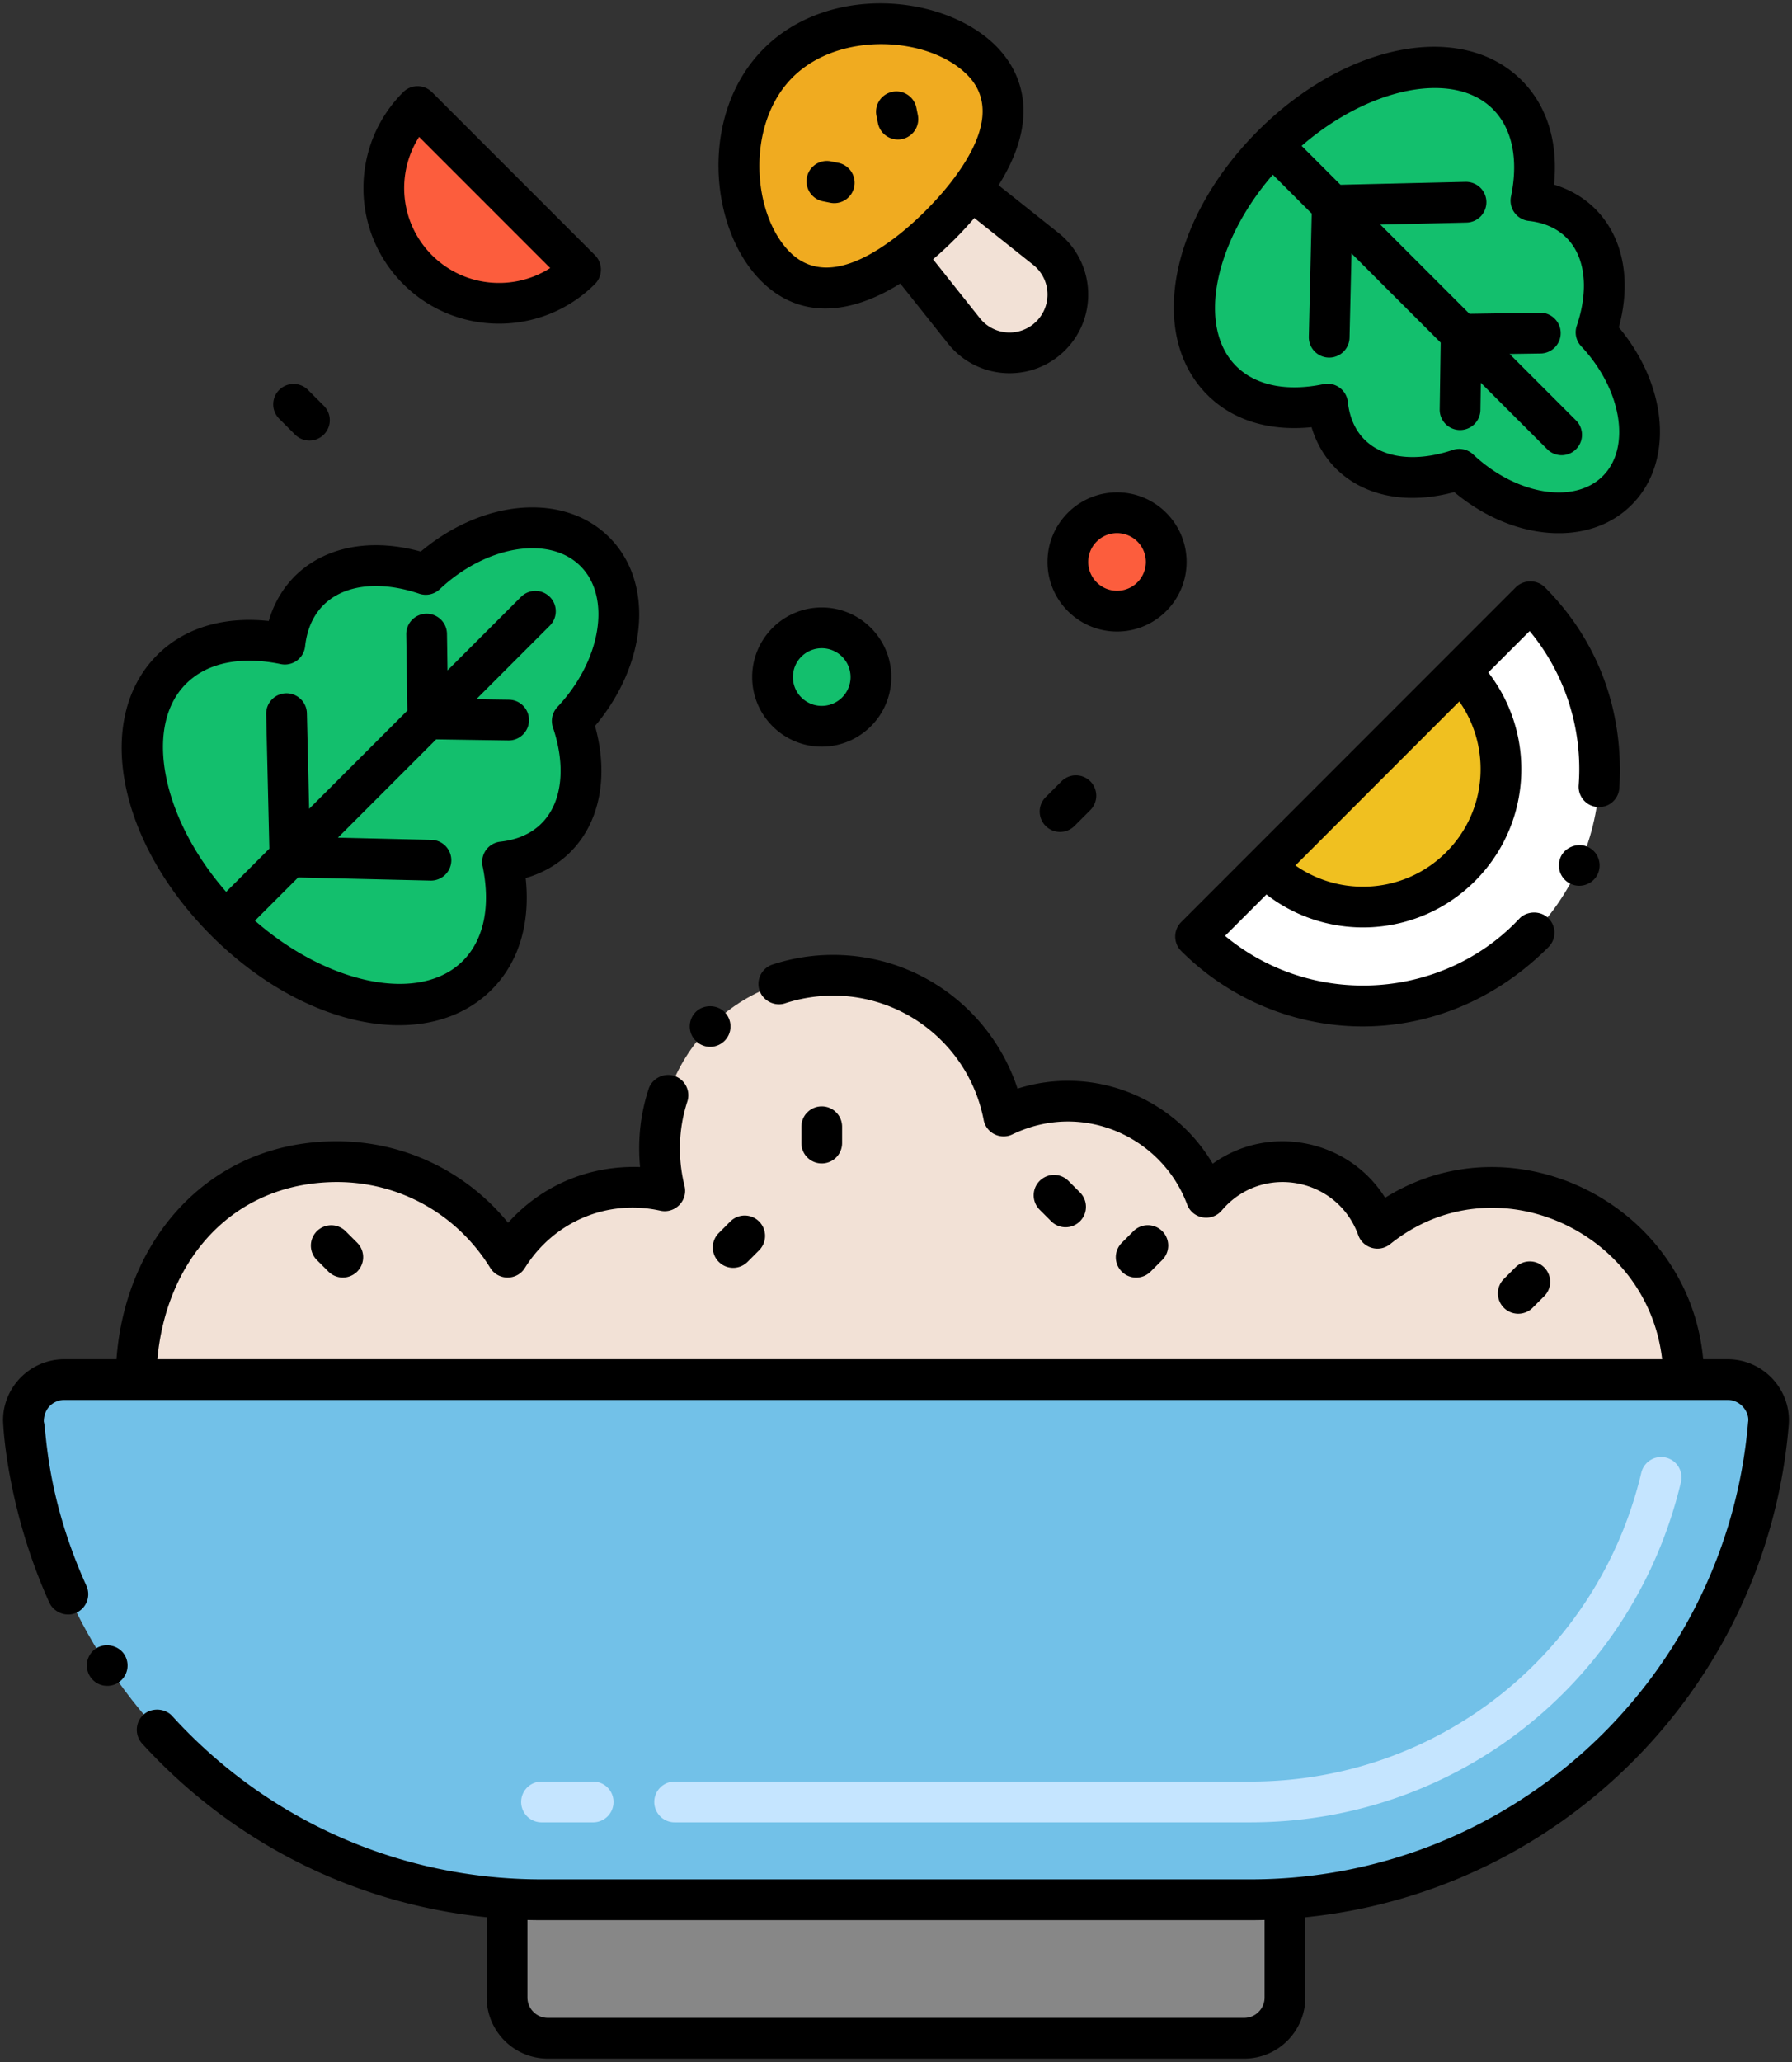 <svg xmlns="http://www.w3.org/2000/svg" width="440" height="506"><rect width="100%" height="100%" fill="#333333" stroke="none"/><g fill="none"><path fill="#878787" d="M315.502 465.908v24.26c0 5.522-4.478 10-10 10h-171c-5.522 0-10-4.478-10-10v-24.26c2.8.18 5.62.28 8.46.28h174.08c2.84 0 5.66-.1 8.46-.28z"/><path fill="#13BF6D" d="M325.968 99.166c1.642 14.892 15.382 21.728 32.32 15.99 12.602 11.864 29.746 14.25 38.798 5.198 9.052-9.052 6.666-26.196-5.198-38.798 5.778-17.058-1.212-30.69-15.99-32.32 2.15-10.328.392-19.794-5.802-25.99-12.508-12.508-38.344-6.952-57.706 12.41-19.362 19.362-24.918 45.198-12.41 57.706 6.194 6.198 15.66 7.956 25.988 5.804zM123.386 211.512c15.94-1.758 23.258-16.464 17.116-34.594 12.7-13.49 15.254-31.84 5.564-41.528-9.69-9.69-28.038-7.136-41.528 5.564-18.258-6.186-32.85 1.296-34.594 17.116-11.056-2.302-21.188-.42-27.82 6.21-13.388 13.388-7.442 41.042 13.284 61.768s48.38 26.672 61.768 13.284c6.63-6.632 8.512-16.764 6.21-27.82z"/><path fill="#FC5D3D" d="M102.53 66.158c11.05 11.05 28.964 11.05 40.014 0L102.53 26.144c-11.05 11.05-11.05 28.964 0 40.014z"/><circle cx="201.748" cy="166.047" r="12.076" fill="#13BF6D" transform="rotate(-13.3 201.748 166.047)"/><circle cx="274.229" cy="137.787" r="12.076" fill="#FC5D3D" transform="rotate(-13.3 274.23 137.787)"/><path fill="#F0AB20" d="M191.066 15.462c-13.962 13.962-11.462 39.128-.664 49.926 8.57 8.57 20.242 5.914 31.678-2.552 5.794-4.262 12.094-10.56 16.36-16.36 8.466-11.436 11.124-23.106 2.552-31.678-10.8-10.798-35.964-13.298-49.926.664z"/><path fill="#F2E1D6" d="M258.002 82.398c-6.044 6.044-16.008 5.484-21.336-1.224l-14.588-18.34c5.794-4.262 12.094-10.56 16.36-16.36l18.34 14.588c6.708 5.328 7.268 15.292 1.224 21.336z"/><path fill="#FFF" d="M375.754 147.622c22.708 22.708 22.682 59.516 0 82.198-22.708 22.708-59.49 22.708-82.198 0l17.14-17.14 47.918-47.918 17.14-17.14z"/><path fill="#F0C020" d="M358.614 164.762c13.238 13.238 13.222 34.696 0 47.918-13.238 13.238-34.68 13.238-47.918 0l47.918-47.918z"/><path fill="#F0C020" d="M358.614 164.762c13.238 13.238 13.222 34.696 0 47.918-13.238 13.238-34.68 13.238-47.918 0l47.918-47.918z"/><path fill="#F2E1D6" d="M413.422 338.548h-380c0-27.22 17.58-53.48 49.3-53.48 17.74 0 33.24 9.38 41.92 23.44 8-12.86 23.2-19.68 38.58-16.3-6.74-27.32 14.04-52.88 41.36-52.88 20.78 0 38.06 14.88 41.84 34.54 19.36-9.38 42.3.02 49.74 19.94 12.26-14.5 35.62-10.28 42.04 7.6 30-24.18 75.22-1.8 75.22 37.14z"/><path fill="#72C1E8" d="M424.222 338.548H15.782c-5.84 0-10.48 5-9.98 10.82 5.24 62.66 55.74 112.42 118.7 116.54 2.8.18 5.62.28 8.46.28h174.08c2.84 0 5.66-.1 8.46-.28 62.778-4.096 113.422-53.704 118.7-116.52.5-5.82-4.12-10.84-9.98-10.84z"/><path fill="#C5E5FF" d="M307.042 447.188H165.648a5 5 0 01-5-5 5 5 0 015-5h141.394c45.882 0 85.342-31.168 95.958-75.796a4.999 4.999 0 016.022-3.708 4.998 4.998 0 013.708 6.022c-11.694 49.152-55.156 83.482-105.688 83.482zm-161.394 0H132.96a5 5 0 01-5-5 5 5 0 015-5h12.686a5 5 0 015 5c0 2.762-2.236 5-4.998 5z"/><path fill="#000" d="M397.486 80.336c4.64-17.126-2.366-30.93-15.922-35.03 1.056-10.386-1.69-19.348-7.934-25.594-14.682-14.68-43.138-9.23-64.778 12.412-21.642 21.64-27.094 50.094-12.41 64.776 6.244 6.246 15.21 8.988 25.592 7.934 4.118 13.626 17.98 20.542 35.034 15.92 14.434 12.06 33.122 13.572 43.552 3.136 10.434-10.432 8.926-29.114-3.134-43.554zm-3.936 36.484c-7.006 7.008-21.286 4.628-31.834-5.304a4.997 4.997 0 00-5.032-1.094c-12.402 4.202-24.338.992-25.746-11.802-.33-2.964-3.144-4.948-5.99-4.346-9.06 1.884-16.682.312-21.436-4.444-9.636-9.636-5.378-30.364 9.01-46.964l9.552 9.552-.71 30.214a4.999 4.999 0 005 5.118 4.998 4.998 0 004.996-4.882l.486-20.676L353.74 84.08l-.244 16.378a5 5 0 0010 .148l.1-6.672 16.304 16.304a4.996 4.996 0 007.07 0 4.996 4.996 0 000-7.07l-16.306-16.306 7.616-.114a5.001 5.001 0 004.926-5.074c-.044-2.898-2.518-5.024-5.074-4.924l-17.322.258-21.89-21.89 21.162-.498a4.997 4.997 0 004.88-5.116c-.062-2.76-2.344-4.916-5.116-4.882l-30.702.722-9.552-9.552c16.6-14.388 37.33-18.648 46.966-9.01 4.754 4.754 6.33 12.366 4.444 21.436a5.001 5.001 0 004.346 5.99c12.324 1.36 16.216 12.722 11.802 25.746a5.002 5.002 0 001.096 5.032c9.932 10.548 12.31 24.828 5.304 31.834zM120.71 242.868c6.666-6.664 9.562-16.264 8.36-27.398 14.716-4.284 22.03-19.16 17.036-37.328 12.9-15.334 14.566-35.216 3.496-46.286s-30.95-9.406-46.288 3.496c-18.31-5.038-33.076 2.45-37.328 17.036-11.13-1.2-20.736 1.696-27.398 8.36-15.576 15.576-9.742 45.814 13.284 68.838 23.018 23.016 53.258 28.862 68.838 13.282zm-75.05-75.052c5.96-5.962 15.046-6.564 23.264-4.85a5.004 5.004 0 005.99-4.348c1.526-13.842 14.4-17.544 28.02-12.928a5.009 5.009 0 005.032-1.094c11.43-10.758 26.934-13.3 34.566-5.67 7.632 7.632 5.088 23.138-5.67 34.566a5 5 0 00-1.094 5.032c4.562 13.468 1.022 26.48-12.928 28.02a5.003 5.003 0 00-4.348 5.99c2.046 9.828.324 18.09-4.85 23.264-10.498 10.498-33.086 5.852-51.042-9.868l10.604-10.604c.12.002 32.49.766 32.61.766a5.002 5.002 0 004.998-4.882 5.003 5.003 0 00-4.882-5.116l-22.952-.54 24.118-24.118 17.756.264a5 5 0 00.074-10l-7.974-.118 18.042-18.042a4.996 4.996 0 000-7.07 4.996 4.996 0 00-7.07 0l-18.042 18.042-.134-8.984a4.999 4.999 0 00-4.998-4.926h-.076a4.998 4.998 0 00-4.924 5.074l.278 18.69-24.122 24.114-.552-23.472c-.066-2.76-2.378-4.922-5.116-4.882a5.003 5.003 0 00-4.882 5.116l.776 33.012-10.604 10.604c-15.718-17.954-20.366-40.544-9.868-51.042zM98.996 22.608c-13.012 13.01-13.014 34.072 0 47.084 12.98 12.98 34.1 12.982 47.084 0a5 5 0 000-7.072l-40.014-40.01a5 5 0 00-7.07-.002zm7.07 40.016c-7.988-7.99-8.864-20.148-3.158-29.03l32.182 32.182c-9.01 5.766-21.156 4.714-29.024-3.152zm78.622 103.524c0 9.416 7.662 17.078 17.078 17.078s17.078-7.662 17.078-17.078-7.662-17.078-17.078-17.078-17.078 7.662-17.078 17.078zm24.154 0a7.086 7.086 0 01-7.078 7.078 7.085 7.085 0 01-7.078-7.078 7.085 7.085 0 017.078-7.078 7.086 7.086 0 017.078 7.078zm82.508-28.25c0-9.416-7.662-17.078-17.078-17.078s-17.076 7.662-17.076 17.078 7.66 17.078 17.076 17.078 17.078-7.662 17.078-17.078zm-24.154 0c0-3.902 3.174-7.078 7.076-7.078a7.086 7.086 0 017.078 7.078 7.086 7.086 0 01-7.078 7.078c-3.902 0-7.076-3.176-7.076-7.078zM232.75 84.284c7.18 9.04 20.628 9.81 28.788 1.652 8.156-8.158 7.38-21.614-1.646-28.784l-14.704-11.696c11.188-17.786 4.578-28.95-.662-34.192-12.664-12.666-40.982-15.352-56.996.664-15.97 15.97-13.422 44.238-.664 56.996 9.824 9.828 22.468 8.014 34.182.65l11.702 14.71zm21.716-5.42a9.306 9.306 0 01-13.888-.802l-11.474-14.428A93.749 93.749 0 00239.236 53.5l14.432 11.48a9.304 9.304 0 01.798 13.884zm-60.53-17.012c-9.298-9.298-10.85-31.34.664-42.856 11.458-11.456 33.436-10.08 42.854-.664 5.946 5.948 4.926 14.414-3.044 25.178-3.944 5.362-9.95 11.364-15.306 15.304-10.752 7.962-19.22 8.984-25.168 3.038z"/><path fill="#000" d="M205.826 39.958l-1.808-.364a4.998 4.998 0 00-5.888 3.916 5.002 5.002 0 003.916 5.888l1.808.364a5.002 5.002 0 005.888-3.916 5.003 5.003 0 00-3.916-5.888zm15.624-5.82a5 5 0 003.916-5.888l-.364-1.808a4.995 4.995 0 00-5.888-3.916 5 5 0 00-3.916 5.888l.364 1.808a5 5 0 005.888 3.916zm42.306 168.608l3.948-3.948a4.996 4.996 0 000-7.07 4.996 4.996 0 00-7.07 0l-3.948 3.948a5 5 0 007.07 7.07zM68.492 102.696l3.948 3.948a4.996 4.996 0 007.07 0 4.996 4.996 0 000-7.07l-3.948-3.948a5 5 0 00-7.07 7.07zM397.6 193.44c1.23-19.508-5.634-36.692-18.32-49.36-1.878-1.88-5.16-1.88-7.06 0l-82.2 82.2c-1.948 1.95-1.95 5.132 0 7.08 23.48 23.48 63.098 26.23 90.26-1.02 1.92-2 1.84-5.18-.16-7.08-1.92-1.84-5.218-1.76-7.058.16-18.706 19.94-50.682 22.166-72.262 4.24l10.156-10.158c15.5 11.946 37.42 10.486 51.194-3.286 13.948-13.946 15.148-35.864 3.282-51.204l10.15-10.152c8.46 10.182 13.09 23.686 12.04 37.82a4.994 4.994 0 004.622 5.36 4.986 4.986 0 005.356-4.6zm-39.29-21.304c7.84 11.138 6.948 26.83-3.232 37.006-10.054 10.056-25.734 11.132-37 3.234 34.728-34.738 26.436-26.444 40.232-40.24z"/><path fill="#000" d="M389.798 207.8c-2.458-1.1-5.52.08-6.6 2.52-1.14 2.62.068 5.514 2.52 6.6 2.486 1.128 5.492.018 6.622-2.52 1.048-2.37.118-5.424-2.542-6.6zM12.12 393.28c1.1 2.42 4.16 3.6 6.62 2.48a5.01 5.01 0 002.48-6.62c-9.996-22.042-9.804-38.26-10.46-40.26 0-3.364 2.408-5.322 5.02-5.34h408.44c3.342.024 5.404 3.182 5 5.44-5.3 62.956-58.088 112.2-122.18 112.2H132.96c-34.954 0-67.444-14.574-90.68-40.08-1.78-1.96-5.1-2.1-7.06-.32a5.016 5.016 0 00-.34 7.06c.02 0 .02.02.02.02 21.268 23.332 50.836 39.216 84.602 42.62v19.69c0 8.272 6.728 15 15 15h171c8.272 0 15-6.728 15-15v-19.682c63.312-6.414 113.366-57.172 118.678-120.666.774-8.7-6.16-16.258-14.96-16.28h-6.032c-3.502-38.004-46.422-59.47-78.088-39.62-8.884-14.242-28.402-18.35-42.34-8.36-9.644-16.41-29.574-24.264-47.92-18.42-6.194-18.902-23.888-32.778-45.26-32.82-5.1 0-10.12.8-14.92 2.38-2.62.88-4.04 3.7-3.18 6.32.84 2.56 3.72 4.04 6.3 3.18a37.97 37.97 0 0111.82-1.88c17.98 0 33.52 12.82 36.92 30.5.596 3.2 4.142 4.988 7.08 3.54 17.272-8.316 36.698.644 42.88 17.2 1.34 3.594 6.032 4.38 8.5 1.48 9.87-11.64 28.414-8.104 33.52 6.06 1.102 3.112 5.048 4.416 7.84 2.2 25.572-20.558 63.198-3.25 66.77 28.24H38.65c2.084-23.734 17.992-43.402 44.07-43.48 15.42 0 29.5 7.88 37.66 21.08 1.948 3.136 6.536 3.16 8.5 0 7.138-11.438 20.334-16.924 33.26-14.04 3.558.772 6.82-2.426 5.94-6.08-1.666-6.704-1.56-13.754.68-20.7.876-2.67-.624-5.48-3.2-6.3-2.58-.86-5.46.64-6.3 3.2-2.056 6.3-2.7 12.64-2.1 19.16-13.128-.448-24.57 4.926-32.4 13.68-10.36-12.7-25.68-20-42.04-20h-.14c-30.944 0-51.81 23.764-53.97 53.48H15.78c-8.888.02-15.778 7.714-14.96 16.3 0-.002.894 20.452 11.3 43.438zm298.382 96.888c0 2.756-2.242 5-5 5h-171c-2.756 0-5-2.244-5-5v-19.026c1.17.032 2.326.046 3.46.046h174.08c1.134 0 2.29-.016 3.46-.046v19.026z"/><path fill="#000" d="M23.58 404.52a4.987 4.987 0 00-1.42 6.94c1.522 2.312 4.64 2.92 6.92 1.42a4.998 4.998 0 001.42-6.92c-1.46-2.24-4.68-2.9-6.92-1.44zM177.9 248.34c-1.9-1.9-5.2-1.88-7.08 0-1.94 1.96-1.94 5.14.02 7.08a4.996 4.996 0 007.08-.02c1.94-1.94 1.92-5.12-.02-7.06zm28.866 32.16v-4.006a5 5 0 00-5-5 5 5 0 00-5 5v4.006a5 5 0 005 5 5 5 0 005-5zm58.408 19.188a4.996 4.996 0 000-7.07l-2.834-2.834a4.996 4.996 0 00-7.07 0 4.996 4.996 0 000 7.07l2.834 2.834a4.996 4.996 0 007.07 0zm-81.62 9.964l2.834-2.834a5.002 5.002 0 000-7.072 5.002 5.002 0 00-7.072 0l-2.834 2.834a5.002 5.002 0 000 7.072 5.002 5.002 0 007.072 0zm-105.756-7.52a5.002 5.002 0 000 7.072l2.834 2.834a5.002 5.002 0 007.072 0 5.002 5.002 0 000-7.072l-2.834-2.834a5.002 5.002 0 00-7.072 0zm204.724 9.906l2.834-2.834a5 5 0 10-7.07-7.072l-2.834 2.834a5 5 0 107.07 7.072zm93.798 8.88l2.834-2.834a4.996 4.996 0 000-7.07 4.996 4.996 0 00-7.07 0l-2.834 2.834a4.996 4.996 0 000 7.07 4.996 4.996 0 007.07 0z"/></g></svg>